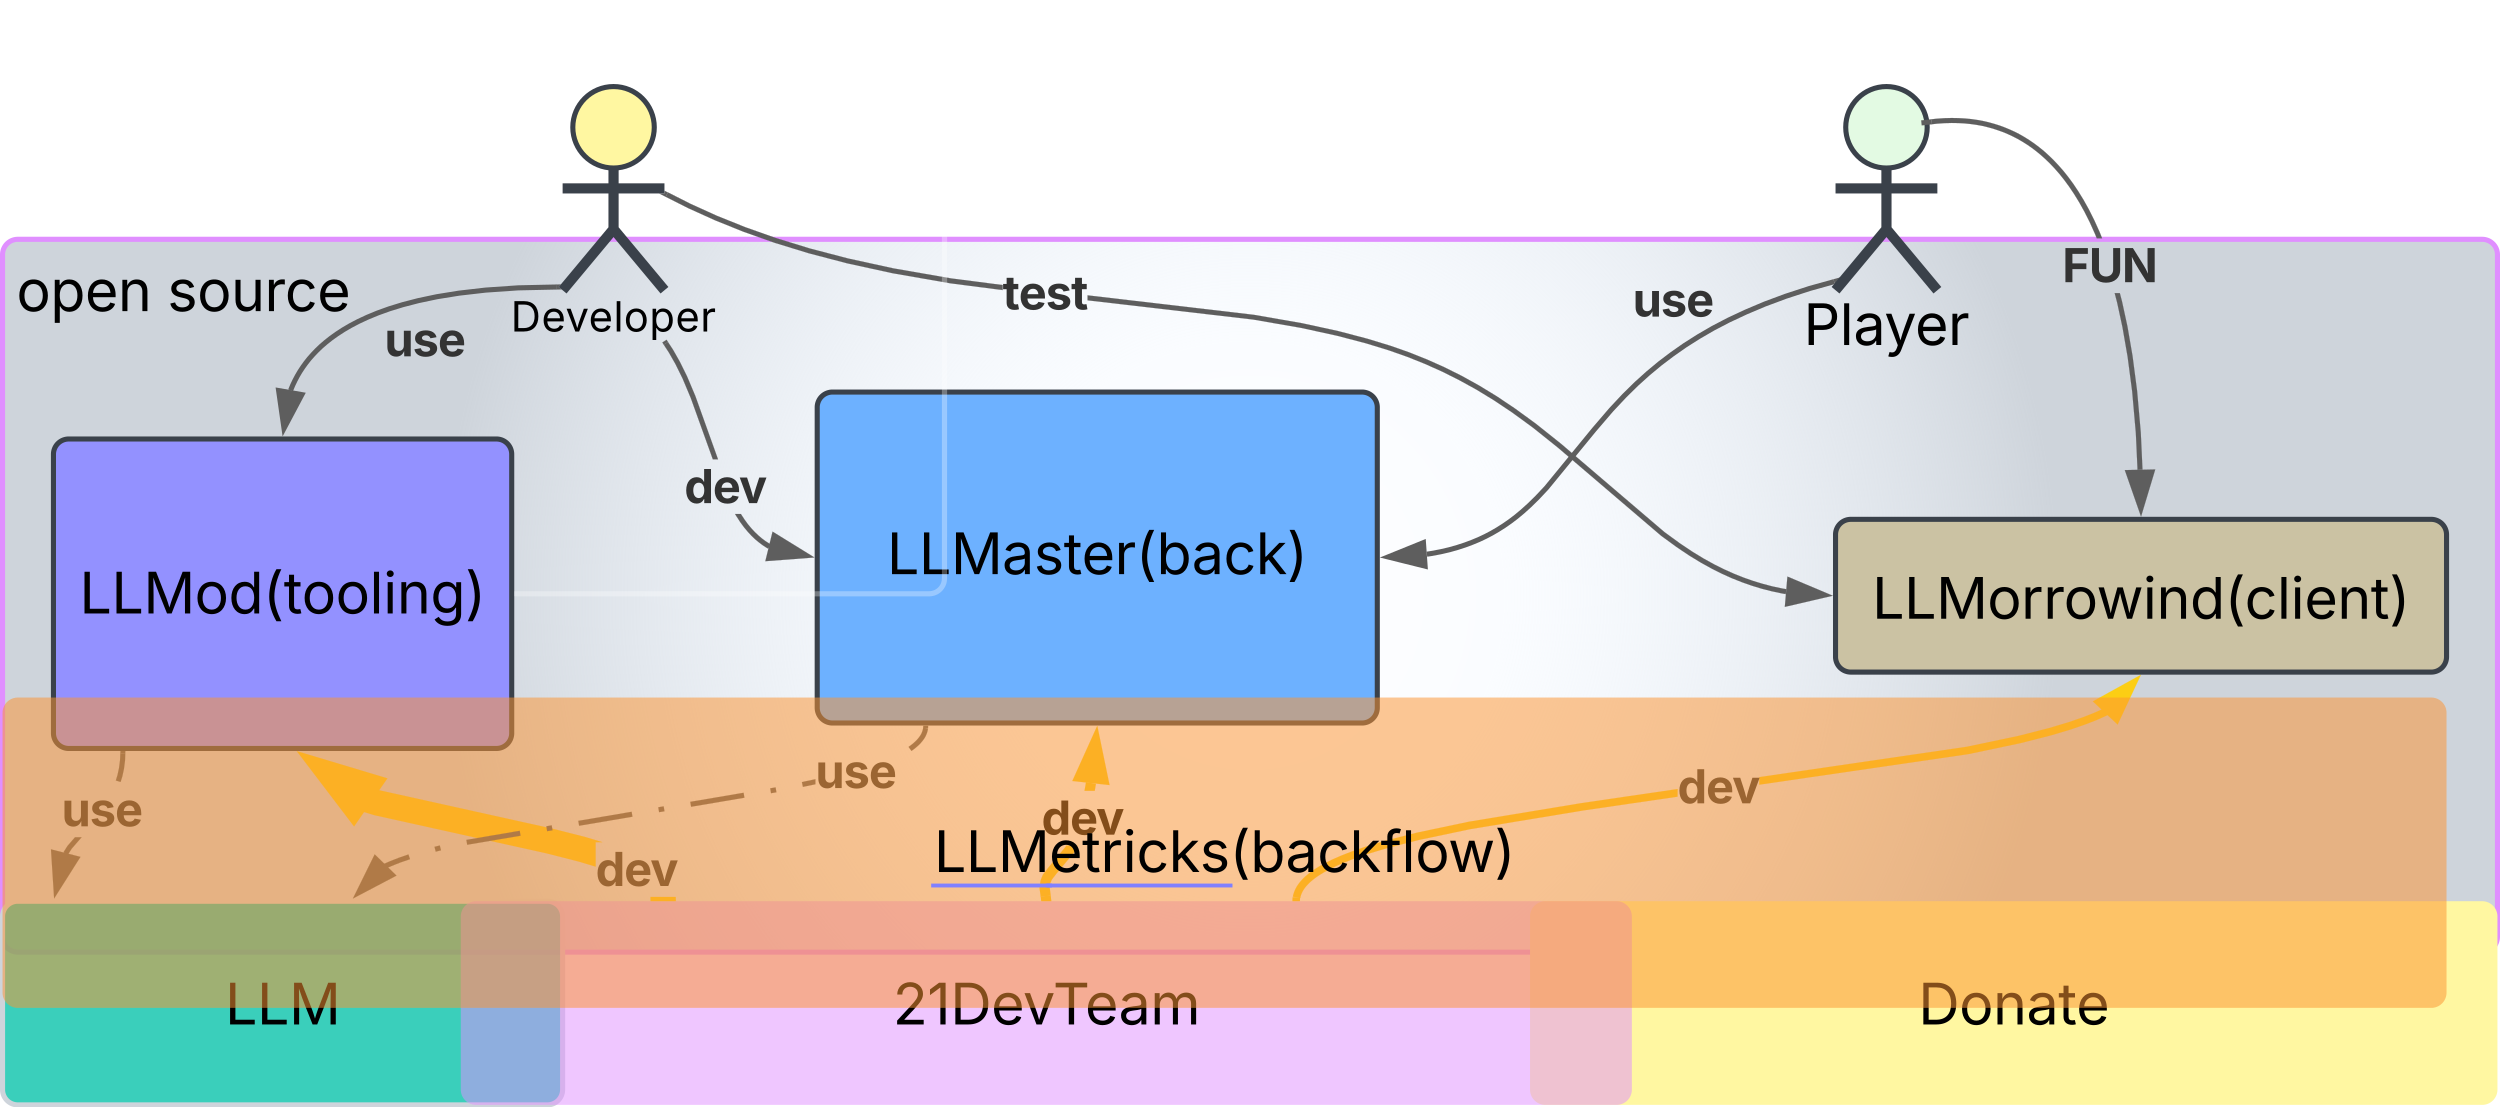 <svg xmlns="http://www.w3.org/2000/svg" xmlns:xlink="http://www.w3.org/1999/xlink" xmlns:lucid="lucid" width="982" height="435"><g transform="translate(-259 -366)" lucid:page-tab-id="0_0"><path d="M0 0h1500v1000H0z" fill="#fff"/><path d="M260 466a6 6 0 0 1 6-6h968a6 6 0 0 1 6 6v268a6 6 0 0 1-6 6H266a6 6 0 0 1-6-6z" stroke="#e08fff" stroke-width="2" fill="url(#a)"/><path d="M280 544.44a6 6 0 0 1 6-6h168a6 6 0 0 1 6 6V654a6 6 0 0 1-6 6H286a6 6 0 0 1-6-6z" stroke="#3a414a" stroke-width="2" fill="#9391ff"/><use xlink:href="#b" transform="matrix(1,0,0,1,285,543.444) translate(5.215 63.528)"/><path d="M260 726a6 6 0 0 1 6-6h208a6 6 0 0 1 6 6v68a6 6 0 0 1-6 6H266a6 6 0 0 1-6-6z" stroke="#ced4db" stroke-width="2" fill="#00c2a8" fill-opacity=".77"/><use xlink:href="#c" transform="matrix(1,0,0,1,265,725) translate(82.398 43.403)"/><path d="M860 726a6 6 0 0 1 6-6h368a6 6 0 0 1 6 6v68a6 6 0 0 1-6 6H866a6 6 0 0 1-6-6z" stroke="#000" stroke-opacity="0" stroke-width="2" fill="#fff7a1"/><use xlink:href="#d" transform="matrix(1,0,0,1,865,725) translate(147.511 43.403)"/><path d="M440 726a6 6 0 0 1 6-6h448a6 6 0 0 1 6 6v68a6 6 0 0 1-6 6H446a6 6 0 0 1-6-6z" stroke="#000" stroke-opacity="0" stroke-width="2" fill="#e08fff" fill-opacity=".51"/><use xlink:href="#e" transform="matrix(1,0,0,1,445,725) translate(164.692 43.403)"/><path d="M580 526a6 6 0 0 1 6-6h208a6 6 0 0 1 6 6v118a6 6 0 0 1-6 6H586a6 6 0 0 1-6-6z" stroke="#3a414a" stroke-width="2" fill="#6db1ff"/><use xlink:href="#f" transform="matrix(1,0,0,1,585,525) translate(22.405 66.528)"/><path d="M477.46 478.74l-14.95.33-12.77.88-10.44 1.2-8.67 1.4-7.26 1.53-6.18 1.6-5.3 1.63-4.6 1.66-4.02 1.66-3.53 1.65-3.14 1.65-2.78 1.63-2.5 1.63-2.27 1.62-2.05 1.62-1.86 1.6-1.7 1.63-1.55 1.62-1.44 1.63-1.3 1.65-1.2 1.66-1.12 1.7-1.02 1.73-.93 1.76-.86 1.8-.78 1.86-.1.26" stroke="#5e5e5e" stroke-width="2" stroke-linejoin="round" fill="none"/><path d="M478.46 478.72l1.14.95-2.14.05-.04-1.95 1.87-.04z" stroke="#5e5e5e" stroke-width=".05" fill="#5e5e5e"/><path d="M370.56 534.26l-2.12-14.85 9.14 1.6z" stroke="#5e5e5e" stroke-width="2" fill="#5e5e5e"/><use xlink:href="#g" transform="matrix(1,0,0,1,410.007,488.74) translate(0 17.222)"/><path d="M979.46 476.63l-9.7 2.7-9.35 3.05-8.27 3.08-7.4 3.13-6.73 3.15-6.14 3.2-5.68 3.3-5.3 3.36-5 3.5-4.8 3.63-4.65 3.86-4.62 4.16-4.75 4.67-5.18 5.53-6.67 7.77-18.8 22.94-3.6 3.83-3 2.94-2.7 2.44-2.52 2.1-2.44 1.85-2.4 1.67-2.4 1.52-2.4 1.4-2.48 1.3-2.54 1.2-2.65 1.1-2.8 1.05-2.95.96-3.17.9-3.44.8-3.73.7-1.73.27" stroke="#5e5e5e" stroke-width="2" stroke-linejoin="round" fill="none"/><path d="M979.44 476.64l3.87-1.08" stroke="#5e5e5e" stroke-width="2" fill="none"/><path d="M804.23 584.77l13.9-5.63.65 9.25z" stroke="#5e5e5e" stroke-width="2" fill="#5e5e5e"/><use xlink:href="#g" transform="matrix(1,0,0,1,900.309,473.14) translate(0 17.222)"/><path d="M551.36 569.96l1.46 2 1.4 1.67 1.38 1.47 1.35 1.28 1.35 1.14 1.37 1.02 1.4.9.65.4-.97 1.68-.7-.4-1.5-.98-1.46-1.1-1.45-1.2-1.44-1.37-1.44-1.55-1.48-1.77-1.53-2.08-1.6-2.48-.4-.68h2.28zm-27.97-66.54l2.64 4.66 2.83 5.73 3.28 7.78 8.9 24.83H539l-8.67-24.1-3.23-7.68-2.78-5.63-2.6-4.57-2-3.06 1.64-1.06z" stroke="#5e5e5e" stroke-width=".05" fill="#5e5e5e"/><path d="M521.38 500.33l-1.64 1.06-.56-.87 1.64-1.06z" stroke="#5e5e5e" stroke-width=".05" fill="#5e5e5e"/><path d="M575.86 584.24l-14.96 1.13 2.2-9z" fill="#5e5e5e"/><path d="M578.92 584.98l-19.3 1.46 2.84-11.62zm-16.76-.7l10.63-.8-9.08-5.6z" stroke="#5e5e5e" stroke-width=".05" fill="#5e5e5e"/><use xlink:href="#h" transform="matrix(1,0,0,1,527.815,546.414) translate(0 17.222)"/><path d="M408.63 676.57l67.42 14.96 12.92 3.28 6.62 2h-2.63v9.6l-6.66-2-12.56-3.2-67.63-15-4.47-1.34 2.86-9.53z" stroke="#fcce14" stroke-width=".05" fill="#fcce14"/><path d="M524.48 720h-9.96l-.03-1.7h9.94z" fill="#fcce14"/><path stroke="#fcce14" stroke-width=".05" fill="#fcce14"/><path d="M403.17 674.53l-5.28 7.62-9.1-11.93z" fill="#fcce14"/><path d="M411.16 671.74l-13.08 18.88-22.5-29.57z" stroke="#fcce14" stroke-width=".05" fill="#fcce14"/><use xlink:href="#h" transform="matrix(1,0,0,1,492.975,696.801) translate(0 17.222)"/><path d="M680.9 700.8l-7.02 8.47-1.75 2.27-.55 1.33-.26 1.9.4 3-3.93.5-.46-3.52.4-2.9.93-2.3 2.13-2.75 6.78-8.18.24-.48h4.44zm8.57-26.9l-.46 2.73h-4l.58-3.4z" stroke="#fcce14" stroke-width=".05" fill="#fcce14"/><path d="M672 720h-4l-.22-1.8 3.92-.5z" fill="#fcce14"/><path stroke="#fcce14" stroke-width=".05" fill="#fcce14"/><path d="M692.35 672.12l-9.22-1 6.16-13.7z" fill="#fcce14"/><path d="M694.83 674.38l-14.62-1.6 9.8-21.7zm-8.78-4.94l3.8.42-1.25-6.07z" stroke="#fcce14" stroke-width=".05" fill="#fcce14"/><use xlink:href="#i" transform="matrix(1,0,0,1,668.127,676.63) translate(0 17.222)"/><path d="M917.93 678.93l-37.12 5.43-44.28 7.32-20.2 4.25-12.05 3.07-7.98 2.4-5.6 1.94-4.12 1.62-3.1 1.4-2.43 1.18-1.9 1.05-1.54.92-1.25.83-1.03.75-.87.7-.72.6-.62.6-.5.52-.46.5-.4.47-.33.43-.27.42-.26.4-.22.37-.18.37-.17.34-.14.34-.13.33-.1.33-.1.3-.06.33-.06.32-2.9-.55.08-.4.1-.42.13-.43.15-.44.16-.44.2-.47.22-.46.25-.47.28-.5.32-.5.36-.5.4-.54.47-.56.54-.6.6-.62.7-.66.83-.7.96-.77 1.14-.82 1.36-.9 1.64-1 2.02-1.1 2.5-1.25 3.24-1.44 4.22-1.66 5.73-2 8.08-2.42 12.17-3.1 20.32-4.28 44.38-7.33 37.58-5.5zm169.33-32.27l-1.34.67-3.23 1.43-4.24 1.66-5.72 2-8.1 2.42-12.16 3.1-20.34 4.28-82.07 12v-2.97l81.55-11.93 20.2-4.25 12.04-3.07 7.98-2.4 5.6-1.94 4.1-1.62 3.12-1.4 1.28-.62z" stroke="#fcce14" stroke-width=".05" fill="#fcce14"/><path d="M769.64 718.5l-.03 1.5h-2.95l.04-1.57z" fill="#fcce14"/><path stroke="#fcce14" stroke-width=".05" fill="#fcce14"/><path d="M1090.33 648.13l-6.77-6.33 13.13-7.25z" fill="#fcce14"/><path d="M1090.8 650.6l-9.73-9.1 18.88-10.44zm-4.75-8.5l3.8 3.57 3.58-7.64z" stroke="#fcce14" stroke-width=".05" fill="#fcce14"/><use xlink:href="#h" transform="matrix(1,0,0,1,917.934,664.333) translate(0 17.222)"/><path d="M980 576a6 6 0 0 1 6-6h228a6 6 0 0 1 6 6v48a6 6 0 0 1-6 6H986a6 6 0 0 1-6-6z" stroke="#3a414a" stroke-width="2" fill="#cbc2a3"/><use xlink:href="#j" transform="matrix(1,0,0,1,985,575) translate(9.379 34.028)"/><path d="M751.53 489.66l18.93 3.3 14.13 3.07 11.53 3.03 9.1 2.78 7.27 2.55 7.02 2.8 6.85 3.06 6.77 3.38 6.8 3.76 6.95 4.24 7.3 4.9 8.1 5.9 10.06 8.03 40.4 34.5 5.92 4.33 5 3.35 4.5 2.74 4.16 2.3 3.97 1.98 3.85 1.72 3.77 1.5 3.75 1.32 3.76 1.14 3.8 1 3.9.83 1.62.27-.33 1.92-1.66-.3-3.97-.85-3.9-1-3.84-1.18-3.82-1.34-3.85-1.53-3.92-1.76-4.04-2.02-4.25-2.35-4.57-2.78-5.07-3.4-6-4.38-40.45-34.54-9.97-7.98-8.04-5.87-7.26-4.85-6.88-4.2-6.72-3.7-6.7-3.36-6.78-3.03-6.95-2.78-7.18-2.53-9.02-2.77-11.46-3-14.06-3.07-18.83-3.27-65.02-7.55v-1.96zm-221.3-43.6l10.37 4.7 11.1 4.46 12.05 4.27 13.32 4.1 15.07 3.94 17.77 3.88 22.67 3.94 20.27 2.62v1.97l-20.57-2.66-22.74-3.97-17.85-3.9-15.15-3.97-13.4-4.12-12.12-4.3-11.17-4.5-10.44-4.72-8.94-4.5.87-1.74z" stroke="#5e5e5e" stroke-width=".05" fill="#5e5e5e"/><path d="M521.36 441.6l-.88 1.73-2.65-1.33H520v-1.1z" fill="#5e5e5e"/><path stroke="#5e5e5e" stroke-width=".05" fill="#5e5e5e"/><path d="M975.78 599.73l-14.6 3.4.78-9.24z" fill="#5e5e5e"/><path d="M978.92 600l-18.84 4.38 1.02-11.9zm-16.67 1.88l10.38-2.42-9.82-4.15z" stroke="#5e5e5e" stroke-width=".05" fill="#5e5e5e"/><use xlink:href="#k" transform="matrix(1,0,0,1,652.84,470.366) translate(0 17.222)"/><path d="M420.05 703.48l-3.85 1.33-3.4 1.35-2.56 1.14-.8-1.8 2.62-1.15 3.46-1.37 3.9-1.35zm12.17-3.48l-2.06.53-.48-1.9 2.06-.52zm31.24-5.74l-20.94 3.55-.32-1.9 20.94-3.57zm12.56-2.13l-2.1.35-.3-1.92 2.08-.36zm31.4-5.33l-20.93 3.55-.33-1.92 20.94-3.56zm12.58-2.13l-2.1.35-.32-1.92 2.1-.36zm31.4-5.33l-20.93 3.55-.33-1.93 20.94-3.56zm12.57-2.13l-2.1.36-.32-1.92 2.1-.36zm15.32-3.15l-4.9 1.02-.4-1.9 5.3-1.1zm44.22-21.9l-.04.28-.07.36-.07.35-.1.36-.12.37-.13.37-.16.38-.17.38-.2.4-.23.4-.27.4-.3.43-.33.44-.4.47-.42.5-.5.5-.6.55-.67.57-.78.63-.92.66-1.14-1.58.88-.64.73-.57.6-.53.54-.5.45-.45.4-.44.32-.4.3-.38.24-.36.23-.34.2-.33.16-.32.13-.3.13-.3.1-.3.1-.3.08-.27.06-.27.05-.3.04-.24z" stroke="#5e5e5e" stroke-width=".05" fill="#5e5e5e"/><path d="M623.58 652.05l-1.95-.04.02-1h1.95z" fill="#5e5e5e"/><path stroke="#5e5e5e" stroke-width=".05" fill="#5e5e5e"/><path d="M413.1 709.7l-13.27 6.98 6.63-13.45z" fill="#5e5e5e"/><path d="M414.74 709.94l-17.12 9 8.56-17.35zm-12.7 4.48l9.42-4.96-4.72-4.6z" stroke="#5e5e5e" stroke-width=".05" fill="#5e5e5e"/><use xlink:href="#g" transform="matrix(1,0,0,1,579.288,658.337) translate(0 17.222)"/><path d="M287.1 699.43l-1.5 2.38-1.66-1.03 1.57-2.5 2.95-3.4h2.58zm21.1-37.4l-.1 2.75-.42 3.27-.64 2.93-.68 2.17-1.86-.58.65-2.1.6-2.75.4-3.1.12-2.66z" stroke="#5e5e5e" stroke-width=".05" fill="#5e5e5e"/><path d="M308.2 662.07l-1.94-.1.05-.97h1.96z" fill="#5e5e5e"/><path stroke="#5e5e5e" stroke-width=".05" fill="#5e5e5e"/><path d="M289.06 703.2l-8.02 12.66-.96-14.97z" fill="#5e5e5e"/><path d="M290.6 702.58l-10.34 16.34-1.24-19.3zm-8.78 10.23l5.7-9-6.38-1.63z" stroke="#5e5e5e" stroke-width=".05" fill="#5e5e5e"/><use xlink:href="#g" transform="matrix(1,0,0,1,283.177,673.35) translate(0 17.222)"/><path d="M500 400c8.84 0 16 7.16 16 16s-7.16 16-16 16-16-7.16-16-16 7.16-16 16-16z" stroke="#3a414a" stroke-width="2" fill="#fff7a1"/><path d="M500 432v24m0 0l20 24m-20-24l-20 24m0-40h40" stroke="#3a414a" stroke-width="4" fill="#fff7a1"/><path d="M480 400h40v80h-40z" fill="none"/><use xlink:href="#l" transform="matrix(1,0,0,1,480,480) translate(-20.379 16.217)"/><path d="M1000 400c8.84 0 16 7.16 16 16s-7.16 16-16 16-16-7.16-16-16 7.16-16 16-16z" stroke="#3a414a" stroke-width="2" fill="#e3fae3"/><path d="M1000 432v24m0 0l20 24m-20-24l-20 24m0-40h40" stroke="#3a414a" stroke-width="4" fill="#e3fae3"/><path d="M980 400h40v80h-40z" fill="none"/><use xlink:href="#m" transform="matrix(1,0,0,1,980,480) translate(-12.552 21.528)"/><path d="M1092.52 484.4l2.13 9.8 2 11.57 1.8 13.76 1.45 16.4.67 14.53-1.94.1-.67-14.5-1.44-16.32-1.8-13.67-2-11.5-2.1-9.7-.97-3.73h2.02zm-64.2-72l2.57.14 2.45.24 2.36.34 2.28.42 2.2.5 2.15.6 2.1.66 2.02.75 2 .83 1.97.9 1.94 1 1.92 1.1 1.9 1.2 1.9 1.3 1.87 1.42 1.9 1.54 1.88 1.7 1.9 1.83 1.9 2.02 1.94 2.2 1.95 2.44 1.98 2.7 2 3 2.04 3.32 2.08 3.73 2.1 4.2 2.15 4.75.95 2.38h-2.1l-.65-1.62-2.1-4.67-2.08-4.13-2.04-3.66-2-3.26-1.96-2.92-1.93-2.63-1.9-2.38-1.87-2.15-1.86-1.96-1.84-1.78-1.83-1.63-1.82-1.5-1.82-1.37-1.83-1.25-1.83-1.14-1.84-1.06-1.87-.96-1.9-.88-1.92-.8-1.96-.7-2-.66-2.07-.56-2.1-.5-2.2-.4-2.3-.32-2.36-.24-2.5-.14-2.6-.04-2.75.07-2.93.2-2.13.23-.2-1.94 2.16-.24 3-.2 2.83-.07z" stroke="#5e5e5e" stroke-width=".05" fill="#5e5e5e"/><path d="M1017.87 414.8l-4 .44-.22-1.94 4-.44z" stroke="#5e5e5e" stroke-width=".05" fill="#5e5e5e"/><path d="M1099.93 565.76L1095 551.6l9.26-.2z" fill="#5e5e5e"/><path d="M1100 568.92l-6.38-18.26 11.96-.26zm-3.65-16.37l3.5 10.06 3.1-10.2z" stroke="#5e5e5e" stroke-width=".05" fill="#5e5e5e"/><use xlink:href="#n" transform="matrix(1,0,0,1,1069.081,459.631) translate(0 17.222)"/><path d="M260 646a6 6 0 0 1 6-6h948a6 6 0 0 1 6 6v109.9a6 6 0 0 1-6 6H266a6 6 0 0 1-6-6z" stroke="#000" stroke-opacity="0" stroke-width="2" fill="#fc9432" fill-opacity=".52"/><use xlink:href="#o" transform="matrix(1,0,0,1,265,645) translate(360.867 63.528)"/><g transform="matrix(1,0,0,1,265,645)"><a xlink:href="http://llmetrics.tech" target="_blank"><path class="lucid-link lucid-hotspot lucid-overlay-hotspot" fill-opacity="0" d="M360.87 42h45.2v26.9h-45.2z"/></a><a xlink:href="http://llmetrics.tech" target="_blank"><path class="lucid-link lucid-hotspot lucid-overlay-hotspot" fill-opacity="0" d="M406.07 42H477v26.9h-70.93z"/></a></g><path d="M260 466a6 6 0 0 1 6-6h129.1a6 6 0 0 1 6 6v24.9a6 6 0 0 1-6 6H266a6 6 0 0 1-6-6z" fill="#fff" fill-opacity="0"/><use xlink:href="#p" transform="matrix(1,0,0,1,265,465) translate(0.446 23.215)"/><use xlink:href="#q" transform="matrix(1,0,0,1,265,465) translate(59.712 23.215)"/><path d="M630.98 593.26l-.1 1.05-.24 1.08-.42 1-.58.94-.7.84-.84.7-.93.58-1 .42-1.08.25-1.06.1H462v-1.95h161.96l.83-.07.75-.18.73-.3.67-.42.6-.5.5-.6.43-.68.3-.73.18-.76.06-.82V385.5H631z" stroke="#fff" stroke-opacity=".3" stroke-width=".05" fill="#fff" fill-opacity=".3"/><path d="M462.03 600.2H461v-1.95h1.03z" fill="#fff" fill-opacity=".3"/><path stroke="#fff" stroke-opacity=".3" stroke-width=".05" fill="#fff" fill-opacity=".3"/><path d="M634.63 384.5h-9.26l4.63-14.26z" fill="#fff" fill-opacity=".3"/><path d="M635.98 385.48h-11.96l5.98-18.4zm-9.27-1.95h6.6L630 373.4z" stroke="#fff" stroke-opacity=".3" stroke-width=".05" fill="#fff" fill-opacity=".3"/><defs><radialGradient gradientUnits="userSpaceOnUse" id="a" fx="750" fy="600" cx="750" cy="600" r="490"><stop offset="0%" stop-color="#fff" stop-opacity=".27"/><stop offset="20.29%" stop-color="#edf5ff" stop-opacity=".27"/><stop offset="64.86%" stop-color="#ced4db"/></radialGradient><path d="M180 0v-1490h190v1322h690V0H180" id="r"/><path d="M180 0v-1490h270l367 940c28 72 75 218 110 339 35-117 81-264 110-339l362-940h271V0h-187c2-448-5-837 7-1287-157 497-311 829-483 1287H842C666-458 514-784 354-1284c12 438 5 843 7 1284H180" id="s"/><path d="M613 24c-304 0-509-231-509-576 0-350 205-580 509-580 305 0 511 230 511 580 0 345-206 576-511 576zm0-161c226 0 329-195 329-415 0-222-103-419-329-419-223 0-326 196-326 419 0 220 103 415 326 415" id="t"/><path d="M577 24c-279 0-473-224-473-580 0-354 195-576 474-576 218 0 287 134 324 193h14v-551h180V0H922v-173h-20C865-111 790 24 577 24zm27-161c203 0 314-172 314-421 0-247-108-413-314-413-212 0-317 181-317 413 0 235 108 421 317 421" id="u"/><path d="M218-607c0-325 108-727 258-974h175c-155 315-250 682-250 974 0 265 78 531 250 886H476C306-10 218-315 218-607" id="v"/><path d="M598-1118v154H368v674c0 100 37 144 132 144 23 0 62-6 92-12L629-6c-37 13-88 20-134 20-193 0-307-107-307-290v-688H20v-154h168v-266h180v266h230" id="w"/><path d="M338-1490V0H158v-1490h180" id="x"/><path d="M158 0v-1118h180V0H158zm91-1301c-68 0-125-53-125-119s57-119 125-119c69 0 126 53 126 119s-57 119-126 119" id="y"/><path d="M338-670V0H158v-1118h173l1 207c72-158 192-221 342-221 226 0 378 139 378 422V0H872v-695c0-172-96-275-252-275-161 0-282 109-282 300" id="z"/><path d="M611 442c-248 0-391-105-460-228l146-94c47 65 117 165 314 165 178 0 307-82 307-266v-224h-17C863-141 792-18 576-18c-268 0-472-195-472-546 0-346 197-568 476-568 216 0 288 133 326 193h17v-179h175V29c0 289-215 413-487 413zm-5-620c203 0 314-146 314-390 0-237-108-403-314-403-213 0-319 180-319 403 0 230 109 390 319 390" id="A"/><path d="M96 279C273-86 346-350 346-607c0-292-95-659-250-974h175c150 246 258 650 258 974 0 297-91 602-258 886H96" id="B"/><g id="b"><use transform="matrix(0.011,0,0,0.011,0,0)" xlink:href="#r"/><use transform="matrix(0.011,0,0,0.011,12.565,0)" xlink:href="#r"/><use transform="matrix(0.011,0,0,0.011,25.13,0)" xlink:href="#s"/><use transform="matrix(0.011,0,0,0.011,45.204,0)" xlink:href="#t"/><use transform="matrix(0.011,0,0,0.011,58.529,0)" xlink:href="#u"/><use transform="matrix(0.011,0,0,0.011,72.135,0)" xlink:href="#v"/><use transform="matrix(0.011,0,0,0.011,80.241,0)" xlink:href="#w"/><use transform="matrix(0.011,0,0,0.011,87.294,0)" xlink:href="#t"/><use transform="matrix(0.011,0,0,0.011,100.618,0)" xlink:href="#t"/><use transform="matrix(0.011,0,0,0.011,113.943,0)" xlink:href="#x"/><use transform="matrix(0.011,0,0,0.011,119.325,0)" xlink:href="#y"/><use transform="matrix(0.011,0,0,0.011,124.707,0)" xlink:href="#z"/><use transform="matrix(0.011,0,0,0.011,137.836,0)" xlink:href="#A"/><use transform="matrix(0.011,0,0,0.011,151.465,0)" xlink:href="#B"/></g><g id="c"><use transform="matrix(0.011,0,0,0.011,0,0)" xlink:href="#r"/><use transform="matrix(0.011,0,0,0.011,12.565,0)" xlink:href="#r"/><use transform="matrix(0.011,0,0,0.011,25.13,0)" xlink:href="#s"/></g><path d="M645 0H180v-1490h484c435 0 692 280 692 742 0 466-257 748-711 748zM370-168h263c363 0 539-218 539-580 0-358-176-574-521-574H370v1154" id="C"/><path d="M471 26C259 26 90-98 90-318c0-256 228-303 435-329 202-27 287-16 287-108 0-139-79-219-234-219-161 0-248 86-283 164l-173-57c86-203 278-265 451-265 150 0 419 46 419 395V0H815v-152h-12C765-73 660 26 471 26zm31-159c199 0 310-134 310-271v-155c-30 35-226 55-295 64-131 17-246 59-246 186 0 116 97 176 231 176" id="D"/><path d="M628 24c-324 0-524-230-524-574 0-343 198-582 503-582 237 0 487 146 487 559v75H286c9 234 145 362 343 362 132 0 231-58 273-172l174 48C1024-91 857 24 628 24zM287-650h624c-17-190-120-322-304-322-192 0-309 151-320 322" id="E"/><g id="d"><use transform="matrix(0.011,0,0,0.011,0,0)" xlink:href="#C"/><use transform="matrix(0.011,0,0,0.011,16.037,0)" xlink:href="#t"/><use transform="matrix(0.011,0,0,0.011,29.362,0)" xlink:href="#z"/><use transform="matrix(0.011,0,0,0.011,42.491,0)" xlink:href="#D"/><use transform="matrix(0.011,0,0,0.011,54.97,0)" xlink:href="#w"/><use transform="matrix(0.011,0,0,0.011,62.023,0)" xlink:href="#E"/></g><path d="M154 0v-137l495-537c165-179 249-281 249-418 0-156-121-253-280-253-170 0-278 110-278 278H158c0-264 200-443 465-443 266 0 455 183 455 416 0 161-73 288-336 568L416-179v12h687V0H154" id="F"/><path d="M653-1490V0H466v-1314h-10L96-1047v-204l324-239h233" id="G"/><path d="M481 0L54-1118h197c107 314 236 620 325 951 87-331 217-637 324-951h197L670 0H481" id="H"/><path d="M98-1322v-168h1126v168H757V0H567v-1322H98" id="I"/><path d="M158 0v-1118h175l1 205c55-151 181-225 313-225 147 0 245 90 285 228 53-141 190-228 352-228 194 0 352 125 352 384V0h-181v-749c0-161-105-225-225-225-151 0-243 103-243 244V0H807v-767c0-124-93-207-219-207-131 0-250 92-250 270V0H158" id="J"/><g id="e"><use transform="matrix(0.011,0,0,0.011,0,0)" xlink:href="#F"/><use transform="matrix(0.011,0,0,0.011,13.553,0)" xlink:href="#G"/><use transform="matrix(0.011,0,0,0.011,22.591,0)" xlink:href="#C"/><use transform="matrix(0.011,0,0,0.011,38.628,0)" xlink:href="#E"/><use transform="matrix(0.011,0,0,0.011,51.15,0)" xlink:href="#H"/><use transform="matrix(0.011,0,0,0.011,62.891,0)" xlink:href="#I"/><use transform="matrix(0.011,0,0,0.011,75.499,0)" xlink:href="#E"/><use transform="matrix(0.011,0,0,0.011,88.672,0)" xlink:href="#D"/><use transform="matrix(0.011,0,0,0.011,101.15,0)" xlink:href="#J"/></g><path d="M538 24C308 24 148-78 108-271l171-41c32 123 123 178 257 178 156 0 256-77 256-169 0-77-54-128-164-154l-186-44c-203-48-300-148-300-305 0-192 176-326 414-326 230 0 351 112 402 269l-163 42c-31-80-94-158-238-158-133 0-233 69-233 162 0 83 57 129 188 160l169 40c203 48 298 149 298 302 0 196-179 339-441 339" id="K"/><path d="M158 0v-1118h174v172h12c41-113 157-188 290-188 26 0 70 2 91 3v181c-11-2-60-10-108-10-161 0-279 109-279 260V0H158" id="L"/><path d="M677 24c-213 0-288-135-325-197h-20V0H158v-1490h180v551h14c37-59 106-193 324-193 279 0 474 222 474 576 0 356-194 580-473 580zm-27-161c209 0 317-186 317-421 0-232-105-413-317-413-206 0-314 166-314 413 0 249 111 421 314 421" id="M"/><path d="M613 24c-304 0-509-231-509-576 0-350 205-580 509-580 216 0 392 114 453 309l-173 49c-33-115-133-197-280-197-223 0-326 196-326 419 0 220 103 415 326 415 150 0 252-85 285-206l172 49C1010-95 832 24 613 24" id="N"/><path d="M158 0v-1490h180v865h22l478-493h223L593-638 1096 0H865L456-523 338-412V0H158" id="O"/><g id="f"><use transform="matrix(0.011,0,0,0.011,0,0)" xlink:href="#r"/><use transform="matrix(0.011,0,0,0.011,12.565,0)" xlink:href="#r"/><use transform="matrix(0.011,0,0,0.011,25.13,0)" xlink:href="#s"/><use transform="matrix(0.011,0,0,0.011,45.204,0)" xlink:href="#D"/><use transform="matrix(0.011,0,0,0.011,57.682,0)" xlink:href="#K"/><use transform="matrix(0.011,0,0,0.011,69.412,0)" xlink:href="#w"/><use transform="matrix(0.011,0,0,0.011,76.465,0)" xlink:href="#E"/><use transform="matrix(0.011,0,0,0.011,89.421,0)" xlink:href="#L"/><use transform="matrix(0.011,0,0,0.011,97.786,0)" xlink:href="#v"/><use transform="matrix(0.011,0,0,0.011,105.892,0)" xlink:href="#M"/><use transform="matrix(0.011,0,0,0.011,119.716,0)" xlink:href="#D"/><use transform="matrix(0.011,0,0,0.011,132.194,0)" xlink:href="#N"/><use transform="matrix(0.011,0,0,0.011,144.889,0)" xlink:href="#O"/><use transform="matrix(0.011,0,0,0.011,157.086,0)" xlink:href="#B"/></g><path fill="#333" d="M513 14c-232 0-385-159-385-421v-711h300v659c0 139 76 222 202 222 127 0 217-86 217-234v-647h301V0H864l-4-232C797-74 683 14 513 14" id="P"/><path fill="#333" d="M572 22C302 22 117-98 78-306l279-48c29 105 101 156 224 156 114 0 185-48 185-115 0-118-228-130-337-155-215-49-322-150-322-317 0-215 187-347 470-347 265 0 424 116 466 298l-266 47c-24-76-87-130-196-130-98 0-174 46-174 113 0 56 38 95 144 117l201 40c216 44 320 143 320 302 0 220-207 367-500 367" id="Q"/><path fill="#333" d="M633 22C291 22 81-200 81-553c0-345 210-579 537-579 292 0 525 185 525 567v84H378c7 183 109 277 260 277 105 0 184-46 216-132l272 51C1071-99 893 22 633 22zM380-669h474c-15-146-94-237-233-237-143 0-229 99-241 237" id="R"/><g id="g"><use transform="matrix(0.009,0,0,0.009,0,0)" xlink:href="#P"/><use transform="matrix(0.009,0,0,0.009,11.068,0)" xlink:href="#Q"/><use transform="matrix(0.009,0,0,0.009,21.024,0)" xlink:href="#R"/></g><path fill="#333" d="M537 19C279 19 81-185 81-557c0-382 206-575 454-575 190 0 278 113 318 202h10v-560h300V0H868v-179h-15C812-89 719 19 537 19zm92-241c153 0 240-134 240-336 0-203-86-334-240-334-158 0-240 138-240 334 0 197 84 336 240 336" id="S"/><path fill="#333" d="M443 0L31-1118h319c90 293 199 572 268 885 66-313 175-593 264-885h315L784 0H443" id="T"/><g id="h"><use transform="matrix(0.009,0,0,0.009,0,0)" xlink:href="#S"/><use transform="matrix(0.009,0,0,0.009,11.207,0)" xlink:href="#R"/><use transform="matrix(0.009,0,0,0.009,21.476,0)" xlink:href="#T"/></g><path d="M537 19C279 19 81-185 81-557c0-382 206-575 454-575 190 0 278 113 318 202h10v-560h300V0H868v-179h-15C812-89 719 19 537 19zm92-241c153 0 240-134 240-336 0-203-86-334-240-334-158 0-240 138-240 334 0 197 84 336 240 336" id="U"/><path d="M633 22C291 22 81-200 81-553c0-345 210-579 537-579 292 0 525 185 525 567v84H378c7 183 109 277 260 277 105 0 184-46 216-132l272 51C1071-99 893 22 633 22zM380-669h474c-15-146-94-237-233-237-143 0-229 99-241 237" id="V"/><path d="M443 0L31-1118h319c90 293 199 572 268 885 66-313 175-593 264-885h315L784 0H443" id="W"/><g id="i"><use transform="matrix(0.009,0,0,0.009,0,0)" xlink:href="#U"/><use transform="matrix(0.009,0,0,0.009,11.207,0)" xlink:href="#V"/><use transform="matrix(0.009,0,0,0.009,21.476,0)" xlink:href="#W"/></g><path d="M409 0L70-1118h191c89 329 165 560 243 925 75-353 154-601 240-925h192c85 325 161 564 235 922 77-354 157-598 244-922h191L1267 0h-179c-86-307-176-590-250-913C763-588 675-308 588 0H409" id="X"/><g id="j"><use transform="matrix(0.011,0,0,0.011,0,0)" xlink:href="#r"/><use transform="matrix(0.011,0,0,0.011,12.565,0)" xlink:href="#r"/><use transform="matrix(0.011,0,0,0.011,25.13,0)" xlink:href="#s"/><use transform="matrix(0.011,0,0,0.011,45.204,0)" xlink:href="#t"/><use transform="matrix(0.011,0,0,0.011,58.529,0)" xlink:href="#L"/><use transform="matrix(0.011,0,0,0.011,67.242,0)" xlink:href="#L"/><use transform="matrix(0.011,0,0,0.011,75.239,0)" xlink:href="#t"/><use transform="matrix(0.011,0,0,0.011,88.162,0)" xlink:href="#X"/><use transform="matrix(0.011,0,0,0.011,106.348,0)" xlink:href="#y"/><use transform="matrix(0.011,0,0,0.011,111.73,0)" xlink:href="#z"/><use transform="matrix(0.011,0,0,0.011,124.859,0)" xlink:href="#u"/><use transform="matrix(0.011,0,0,0.011,138.466,0)" xlink:href="#v"/><use transform="matrix(0.011,0,0,0.011,146.322,0)" xlink:href="#N"/><use transform="matrix(0.011,0,0,0.011,159.017,0)" xlink:href="#x"/><use transform="matrix(0.011,0,0,0.011,164.399,0)" xlink:href="#y"/><use transform="matrix(0.011,0,0,0.011,169.781,0)" xlink:href="#E"/><use transform="matrix(0.011,0,0,0.011,182.737,0)" xlink:href="#z"/><use transform="matrix(0.011,0,0,0.011,195.866,0)" xlink:href="#w"/><use transform="matrix(0.011,0,0,0.011,203.136,0)" xlink:href="#B"/></g><path fill="#333" d="M683-1118v229H474v562c0 71 29 104 102 104 23 0 73-7 95-13l43 225C647 9 580 16 520 16 296 16 174-96 174-301v-588H20v-229h154v-266h300v266h209" id="Y"/><g id="k"><use transform="matrix(0.009,0,0,0.009,0,0)" xlink:href="#Y"/><use transform="matrix(0.009,0,0,0.009,6.337,0)" xlink:href="#R"/><use transform="matrix(0.009,0,0,0.009,16.927,0)" xlink:href="#Q"/><use transform="matrix(0.009,0,0,0.009,26.884,0)" xlink:href="#Y"/></g><path d="M158 418v-1536h174v179h20c37-59 106-193 324-193 279 0 474 222 474 576 0 356-194 580-473 580-213 0-288-135-325-197h-14v591H158zm492-555c209 0 317-186 317-421 0-232-105-413-317-413-206 0-314 166-314 413 0 249 111 421 314 421" id="Z"/><g id="l"><use transform="matrix(0.008,0,0,0.008,0,0)" xlink:href="#C"/><use transform="matrix(0.008,0,0,0.008,12.081,0)" xlink:href="#E"/><use transform="matrix(0.008,0,0,0.008,21.514,0)" xlink:href="#H"/><use transform="matrix(0.008,0,0,0.008,30.595,0)" xlink:href="#E"/><use transform="matrix(0.008,0,0,0.008,40.354,0)" xlink:href="#x"/><use transform="matrix(0.008,0,0,0.008,44.408,0)" xlink:href="#t"/><use transform="matrix(0.008,0,0,0.008,54.446,0)" xlink:href="#Z"/><use transform="matrix(0.008,0,0,0.008,64.696,0)" xlink:href="#E"/><use transform="matrix(0.008,0,0,0.008,74.455,0)" xlink:href="#L"/></g><path d="M180 0v-1490h510c348 0 508 209 508 474 0 266-160 477-507 477H370V0H180zm190-706h312c236 0 327-133 327-310 0-176-91-307-329-307H370v617" id="aa"/><path d="M140 405l46-156c120 36 205 19 263-150l32-93L54-1118h197c107 313 237 620 324 950 87-331 219-637 326-950h196L606 167c-68 178-176 259-334 259-64 0-113-12-132-21" id="ab"/><g id="m"><use transform="matrix(0.011,0,0,0.011,0,0)" xlink:href="#aa"/><use transform="matrix(0.011,0,0,0.011,14.193,0)" xlink:href="#x"/><use transform="matrix(0.011,0,0,0.011,19.575,0)" xlink:href="#D"/><use transform="matrix(0.011,0,0,0.011,31.727,0)" xlink:href="#ab"/><use transform="matrix(0.011,0,0,0.011,43.783,0)" xlink:href="#E"/><use transform="matrix(0.011,0,0,0.011,56.738,0)" xlink:href="#L"/></g><path fill="#333" d="M135 0v-1490h980v253H440v416h609v249H440V0H135" id="ac"/><path fill="#333" d="M750 21c-371 0-615-218-615-544v-967h305v942c0 174 123 299 310 299s309-125 309-299v-942h306v967c0 326-247 544-615 544" id="ad"/><path fill="#333" d="M135 0v-1490h340l471 754c59 97 122 210 187 365-32-387-14-721-19-1119h312V0h-341C855-382 627-689 427-1113c32 420 16 695 20 1113H135" id="ae"/><g id="n"><use transform="matrix(0.009,0,0,0.009,0,0)" xlink:href="#ac"/><use transform="matrix(0.009,0,0,0.009,10.434,0)" xlink:href="#ad"/><use transform="matrix(0.009,0,0,0.009,23.446,0)" xlink:href="#ae"/></g><path d="M678-1118v154H420V0H240v-964H20v-154h220v-149c0-194 155-293 318-293 85 0 141 18 168 30l-50 154c-19-6-47-17-97-17-111 0-159 58-159 166v109h258" id="af"/><g id="o"><use transform="matrix(0.011,0,0,0.011,0,0)" xlink:href="#r"/><use transform="matrix(0.011,0,0,0.011,12.565,0)" xlink:href="#r"/><use transform="matrix(0.011,0,0,0.011,25.13,0)" xlink:href="#s"/><path fill="#8080ff" d="M-1.1 4.54H46.3v1.52H-1.1z"/><use transform="matrix(0.011,0,0,0.011,45.204,0)" xlink:href="#E"/><use transform="matrix(0.011,0,0,0.011,58.16,0)" xlink:href="#w"/><use transform="matrix(0.011,0,0,0.011,65.43,0)" xlink:href="#L"/><use transform="matrix(0.011,0,0,0.011,74.143,0)" xlink:href="#y"/><use transform="matrix(0.011,0,0,0.011,79.525,0)" xlink:href="#N"/><use transform="matrix(0.011,0,0,0.011,92.22,0)" xlink:href="#O"/><use transform="matrix(0.011,0,0,0.011,104.416,0)" xlink:href="#K"/><path fill="#8080ff" d="M44.1 4.54h73.15v1.52H44.1z"/><use transform="matrix(0.011,0,0,0.011,116.146,0)" xlink:href="#v"/><use transform="matrix(0.011,0,0,0.011,124.251,0)" xlink:href="#M"/><use transform="matrix(0.011,0,0,0.011,138.075,0)" xlink:href="#D"/><use transform="matrix(0.011,0,0,0.011,150.553,0)" xlink:href="#N"/><use transform="matrix(0.011,0,0,0.011,163.249,0)" xlink:href="#O"/><use transform="matrix(0.011,0,0,0.011,175.445,0)" xlink:href="#af"/><use transform="matrix(0.011,0,0,0.011,183.67,0)" xlink:href="#x"/><use transform="matrix(0.011,0,0,0.011,189.052,0)" xlink:href="#t"/><use transform="matrix(0.011,0,0,0.011,201.975,0)" xlink:href="#X"/><use transform="matrix(0.011,0,0,0.011,220.161,0)" xlink:href="#B"/></g><g id="p"><use transform="matrix(0.011,0,0,0.011,0,0)" xlink:href="#t"/><use transform="matrix(0.011,0,0,0.011,13.325,0)" xlink:href="#Z"/><use transform="matrix(0.011,0,0,0.011,26.931,0)" xlink:href="#E"/><use transform="matrix(0.011,0,0,0.011,39.887,0)" xlink:href="#z"/></g><path d="M537 14c-226 0-379-139-379-422v-710h180v695c0 172 97 275 253 275 160 0 281-109 281-300v-670h181V0H879v-209C806-46 684 14 537 14" id="ag"/><g id="q"><use transform="matrix(0.011,0,0,0.011,0,0)" xlink:href="#K"/><use transform="matrix(0.011,0,0,0.011,11.73,0)" xlink:href="#t"/><use transform="matrix(0.011,0,0,0.011,25.054,0)" xlink:href="#ag"/><use transform="matrix(0.011,0,0,0.011,38.194,0)" xlink:href="#L"/><use transform="matrix(0.011,0,0,0.011,46.191,0)" xlink:href="#N"/><use transform="matrix(0.011,0,0,0.011,58.887,0)" xlink:href="#E"/></g></defs></g></svg>